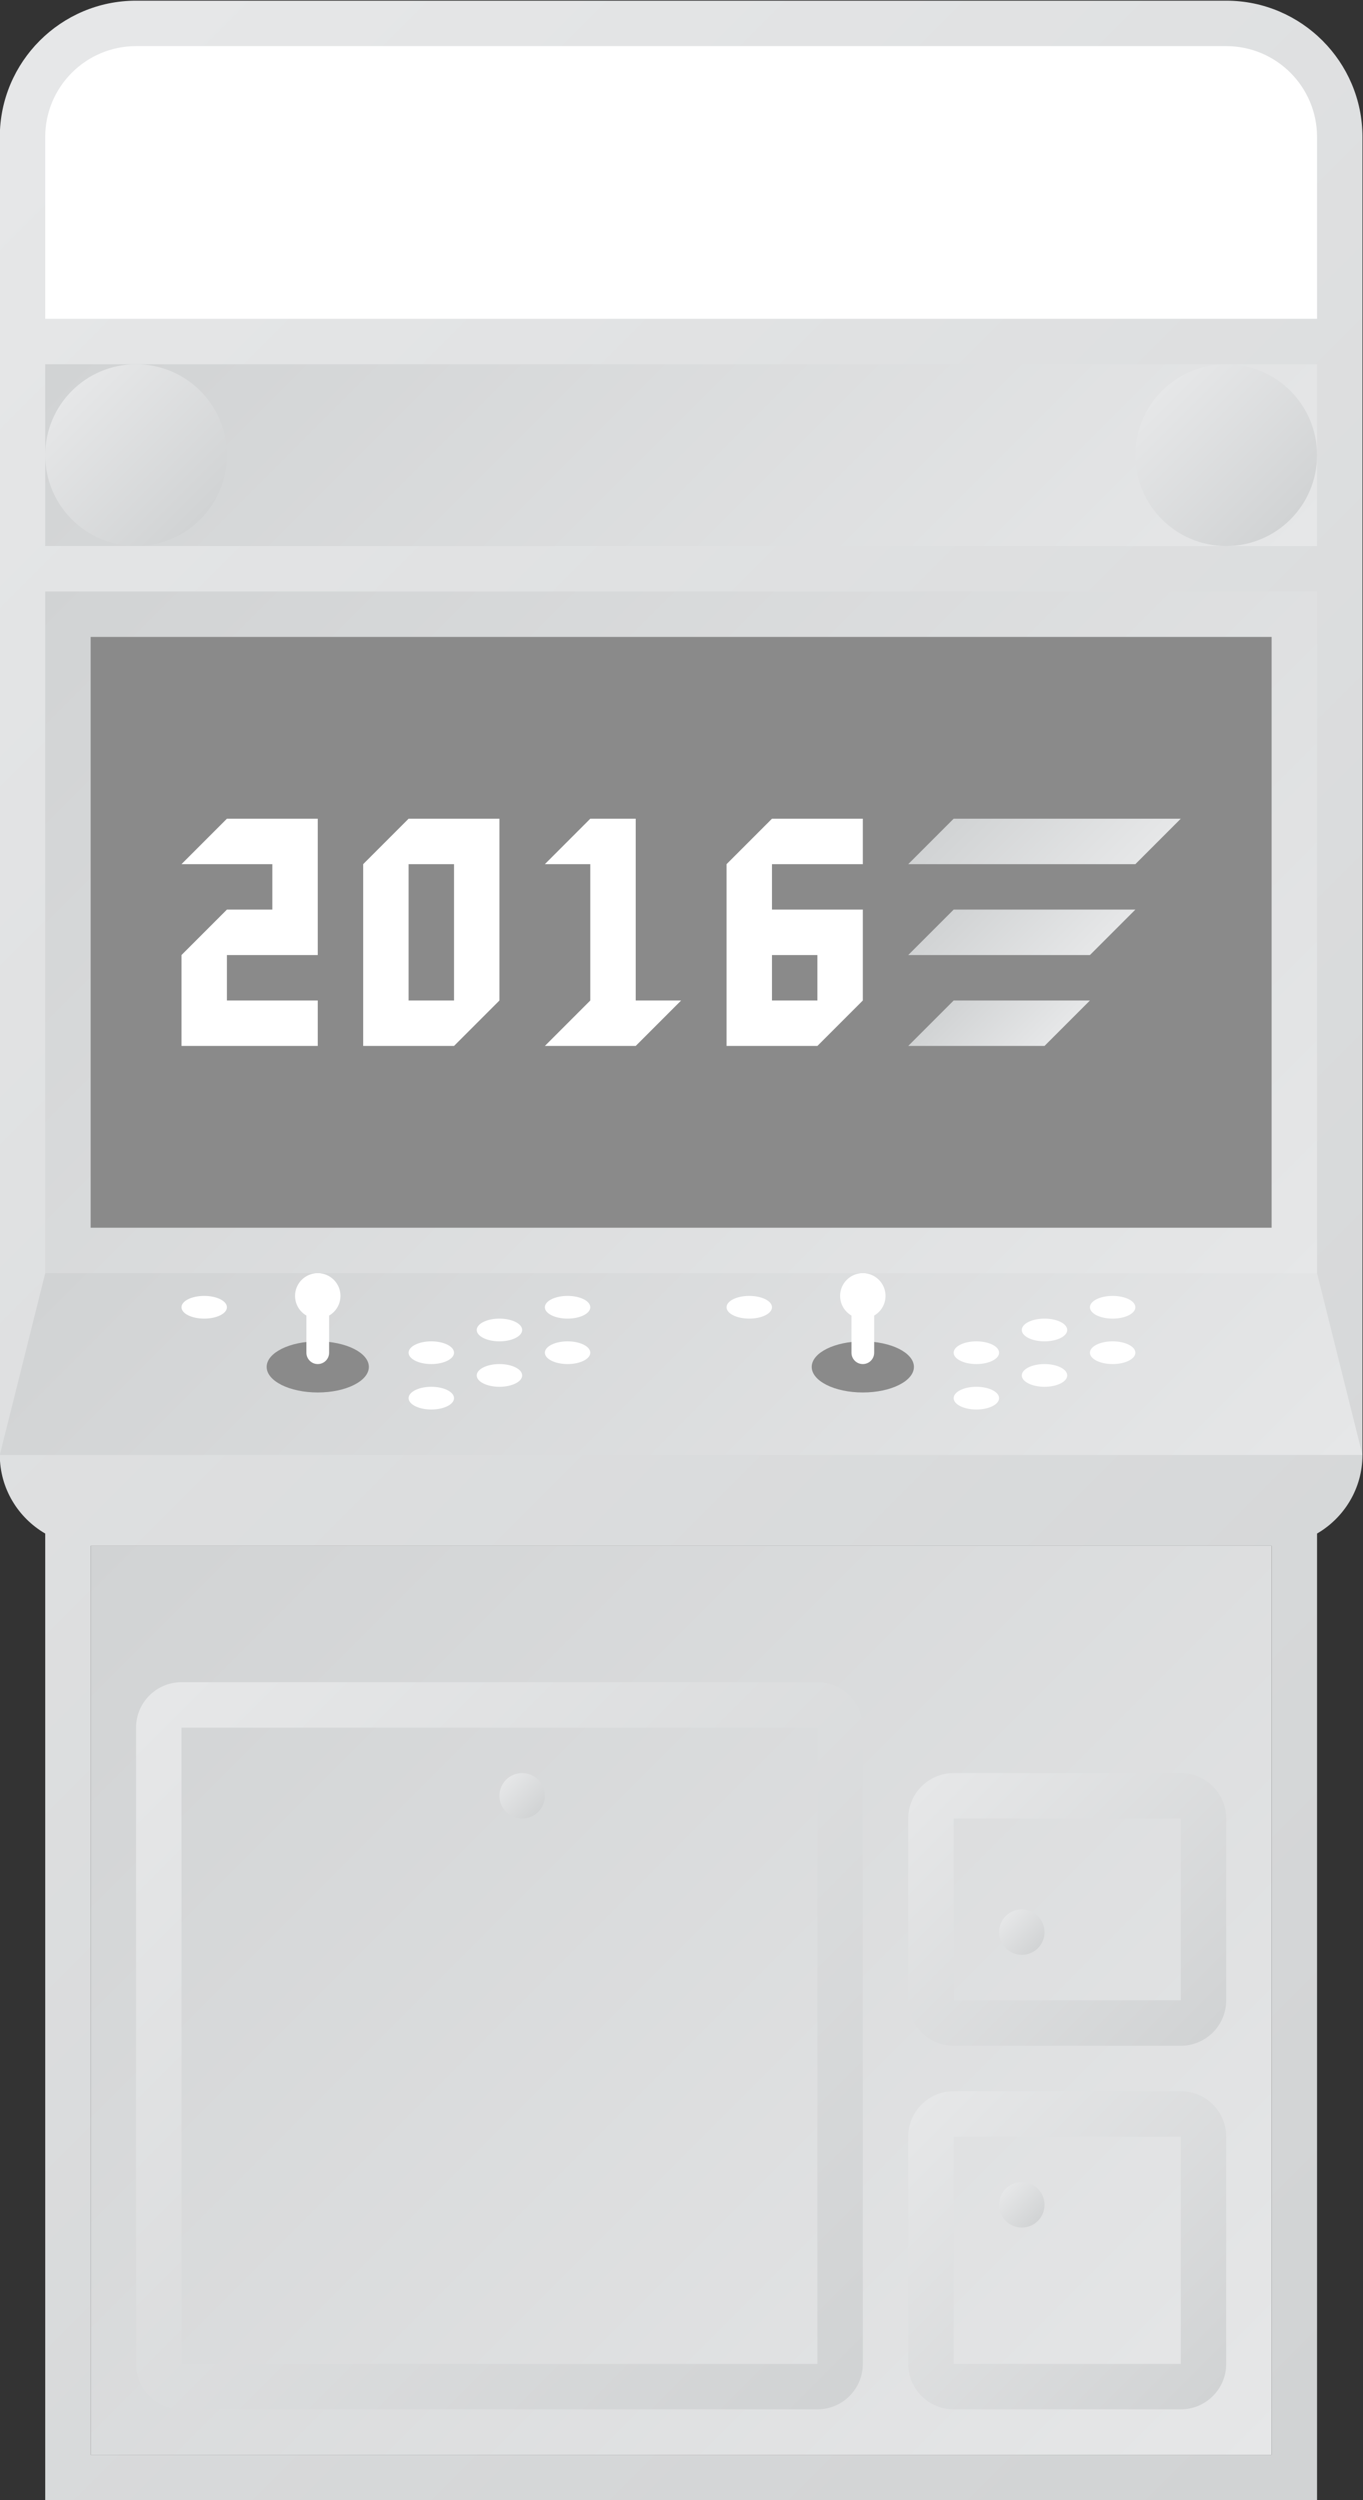 <?xml version="1.0" encoding="UTF-8" standalone="no"?>
<svg
   xmlns:dc="http://purl.org/dc/elements/1.1/"
   xmlns:cc="http://creativecommons.org/ns#"
   xmlns:rdf="http://www.w3.org/1999/02/22-rdf-syntax-ns#"
   xmlns:svg="http://www.w3.org/2000/svg"
   xmlns="http://www.w3.org/2000/svg"
   viewBox="0 0 160 293.333"
   height="293.333"
   width="160"
   xml:space="preserve"
   id="svg2"
   version="1.1"><rect x="0" y="0" width="160" height="293.333" fill="#333333" stroke="none"/><defs
     id="defs6"><clipPath
       id="clipPath18"
       clipPathUnits="userSpaceOnUse"><path
         id="path16"
         d="m 80,236 c -6.617,0 -12,-5.383 -12,-12 v 0 -116 c 0,-2.953 1.613,-5.531 4,-6.918 v 0 V 20 16 h 4 104 4 v 85.082 c 2.386,1.387 4,3.965 4,6.918 v 0 116 c 0,6.617 -5.383,12 -12,12 v 0 z M 76,100 H 180 V 20 H 76 Z" /></clipPath><linearGradient
       id="linearGradient28"
       spreadMethod="pad"
       gradientTransform="matrix(164.481,-164.481,-164.481,-164.481,45.759,206.722)"
       gradientUnits="userSpaceOnUse"
       y2="0"
       x2="1"
       y1="0"
       x1="0"><stop
         id="stop24"
         offset="0"
         style="stop-opacity:1;stop-color:#e6e7e8" /><stop
         id="stop26"
         offset="1"
         style="stop-opacity:1;stop-color:#d1d3d4" /></linearGradient><clipPath
       id="clipPath38"
       clipPathUnits="userSpaceOnUse"><path
         id="path36"
         d="m 72,124 h 112 v 59.999 H 72 Z" /></clipPath><linearGradient
       id="linearGradient48"
       spreadMethod="pad"
       gradientTransform="matrix(-86,86,86,86,171,111)"
       gradientUnits="userSpaceOnUse"
       y2="0"
       x2="1"
       y1="0"
       x1="0"><stop
         id="stop44"
         offset="0"
         style="stop-opacity:1;stop-color:#e6e7e8" /><stop
         id="stop46"
         offset="1"
         style="stop-opacity:1;stop-color:#d1d3d4" /></linearGradient><clipPath
       id="clipPath58"
       clipPathUnits="userSpaceOnUse"><path
         id="path56"
         d="m 76,20 h 104 v 80 H 76 Z" /></clipPath><linearGradient
       id="linearGradient68"
       spreadMethod="pad"
       gradientTransform="matrix(-92,92,92,92,174,14)"
       gradientUnits="userSpaceOnUse"
       y2="0"
       x2="1"
       y1="0"
       x1="0"><stop
         id="stop64"
         offset="0"
         style="stop-opacity:1;stop-color:#e6e7e8" /><stop
         id="stop66"
         offset="1"
         style="stop-opacity:1;stop-color:#d1d3d4" /></linearGradient><clipPath
       id="clipPath78"
       clipPathUnits="userSpaceOnUse"><path
         id="path76"
         d="M 0,256 H 256 V 0 H 0 Z" /></clipPath><clipPath
       id="clipPath88"
       clipPathUnits="userSpaceOnUse"><path
         id="path86"
         d="m 84,88 c -2.209,0 -4,-1.791 -4,-4 v 0 -56 c 0,-2.209 1.791,-4 4,-4 v 0 h 56 c 2.209,0 4,1.791 4,4 v 0 56 c 0,2.209 -1.791,4 -4,4 v 0 z m 0,-4 h 56.001 V 28 H 84 Z" /></clipPath><linearGradient
       id="linearGradient98"
       spreadMethod="pad"
       gradientTransform="matrix(61.657,-61.657,-61.657,-61.657,81.172,86.828)"
       gradientUnits="userSpaceOnUse"
       y2="0"
       x2="1"
       y1="0"
       x1="0"><stop
         id="stop94"
         offset="0"
         style="stop-opacity:1;stop-color:#e6e7e8" /><stop
         id="stop96"
         offset="1"
         style="stop-opacity:1;stop-color:#d1d3d4" /></linearGradient><clipPath
       id="clipPath108"
       clipPathUnits="userSpaceOnUse"><path
         id="path106"
         d="m 152,80 c -2.209,0 -4,-1.791 -4,-4 v 0 -16 c 0,-2.209 1.791,-4 4,-4 v 0 h 20 c 2.209,0 4,1.791 4,4 v 0 16 c 0,2.209 -1.791,4 -4,4 v 0 z m 0,-4 h 20 V 60.001 h -20 z" /></clipPath><linearGradient
       id="linearGradient118"
       spreadMethod="pad"
       gradientTransform="matrix(23.657,-23.657,-23.657,-23.657,150.172,79.828)"
       gradientUnits="userSpaceOnUse"
       y2="0"
       x2="1"
       y1="0"
       x1="0"><stop
         id="stop114"
         offset="0"
         style="stop-opacity:1;stop-color:#e6e7e8" /><stop
         id="stop116"
         offset="1"
         style="stop-opacity:1;stop-color:#d1d3d4" /></linearGradient><clipPath
       id="clipPath128"
       clipPathUnits="userSpaceOnUse"><path
         id="path126"
         d="m 152,52 c -2.209,0 -4,-1.791 -4,-4 v 0 -20 c 0,-2.209 1.791,-4 4,-4 v 0 h 20 c 2.209,0 4,1.791 4,4 v 0 20 c 0,2.209 -1.791,4 -4,4 v 0 z m 0,-4 h 20 V 28 h -20 z" /></clipPath><linearGradient
       id="linearGradient138"
       spreadMethod="pad"
       gradientTransform="matrix(25.657,-25.657,-25.657,-25.657,149.172,50.828)"
       gradientUnits="userSpaceOnUse"
       y2="0"
       x2="1"
       y1="0"
       x1="0"><stop
         id="stop134"
         offset="0"
         style="stop-opacity:1;stop-color:#e6e7e8" /><stop
         id="stop136"
         offset="1"
         style="stop-opacity:1;stop-color:#d1d3d4" /></linearGradient><clipPath
       id="clipPath148"
       clipPathUnits="userSpaceOnUse"><path
         id="path146"
         d="M 0,256 H 256 V 0 H 0 Z" /></clipPath><clipPath
       id="clipPath166"
       clipPathUnits="userSpaceOnUse"><path
         id="path164"
         d="m 152,164 -4,-4 h 20 l 4,4 z" /></clipPath><linearGradient
       id="linearGradient176"
       spreadMethod="pad"
       gradientTransform="matrix(-10,10,10,10,165,157)"
       gradientUnits="userSpaceOnUse"
       y2="0"
       x2="1"
       y1="0"
       x1="0"><stop
         id="stop172"
         offset="0"
         style="stop-opacity:1;stop-color:#e6e7e8" /><stop
         id="stop174"
         offset="1"
         style="stop-opacity:1;stop-color:#d1d3d4" /></linearGradient><clipPath
       id="clipPath186"
       clipPathUnits="userSpaceOnUse"><path
         id="path184"
         d="m 152,156 -4,-4 h 16 l 4,4 z" /></clipPath><linearGradient
       id="linearGradient196"
       spreadMethod="pad"
       gradientTransform="matrix(-8,8,8,8,162,150)"
       gradientUnits="userSpaceOnUse"
       y2="0"
       x2="1"
       y1="0"
       x1="0"><stop
         id="stop192"
         offset="0"
         style="stop-opacity:1;stop-color:#e6e7e8" /><stop
         id="stop194"
         offset="1"
         style="stop-opacity:1;stop-color:#d1d3d4" /></linearGradient><clipPath
       id="clipPath206"
       clipPathUnits="userSpaceOnUse"><path
         id="path204"
         d="m 152,148 -4,-4 h 12 l 4,4 z" /></clipPath><linearGradient
       id="linearGradient216"
       spreadMethod="pad"
       gradientTransform="matrix(-6,6,6,6,159,143)"
       gradientUnits="userSpaceOnUse"
       y2="0"
       x2="1"
       y1="0"
       x1="0"><stop
         id="stop212"
         offset="0"
         style="stop-opacity:1;stop-color:#e6e7e8" /><stop
         id="stop214"
         offset="1"
         style="stop-opacity:1;stop-color:#d1d3d4" /></linearGradient><clipPath
       id="clipPath226"
       clipPathUnits="userSpaceOnUse"><path
         id="path224"
         d="M 0,256 H 256 V 0 H 0 Z" /></clipPath><clipPath
       id="clipPath238"
       clipPathUnits="userSpaceOnUse"><path
         id="path236"
         d="m 72,188 h 112 v 16 H 72 Z" /></clipPath><linearGradient
       id="linearGradient248"
       spreadMethod="pad"
       gradientTransform="matrix(-64,64,64,64,160,164)"
       gradientUnits="userSpaceOnUse"
       y2="0"
       x2="1"
       y1="0"
       x1="0"><stop
         id="stop244"
         offset="0"
         style="stop-opacity:1;stop-color:#e6e7e8" /><stop
         id="stop246"
         offset="1"
         style="stop-opacity:1;stop-color:#d1d3d4" /></linearGradient><clipPath
       id="clipPath258"
       clipPathUnits="userSpaceOnUse"><path
         id="path256"
         d="m 72,196 c 0,-4.419 3.581,-8 8,-8 v 0 c 4.418,0 8,3.581 8,8 v 0 c 0,4.418 -3.582,8 -8,8 v 0 c -4.419,0 -8,-3.582 -8,-8" /></clipPath><linearGradient
       id="linearGradient268"
       spreadMethod="pad"
       gradientTransform="matrix(11.314,-11.314,-11.314,-11.314,74.343,201.657)"
       gradientUnits="userSpaceOnUse"
       y2="0"
       x2="1"
       y1="0"
       x1="0"><stop
         id="stop264"
         offset="0"
         style="stop-opacity:1;stop-color:#e6e7e8" /><stop
         id="stop266"
         offset="1"
         style="stop-opacity:1;stop-color:#d1d3d4" /></linearGradient><clipPath
       id="clipPath278"
       clipPathUnits="userSpaceOnUse"><path
         id="path276"
         d="m 168,196 c 0,-4.419 3.582,-8 8,-8 v 0 c 4.418,0 8,3.581 8,8 v 0 c 0,4.418 -3.582,8 -8,8 v 0 c -4.418,0 -8,-3.582 -8,-8" /></clipPath><linearGradient
       id="linearGradient288"
       spreadMethod="pad"
       gradientTransform="matrix(11.314,-11.314,-11.314,-11.314,170.343,201.657)"
       gradientUnits="userSpaceOnUse"
       y2="0"
       x2="1"
       y1="0"
       x1="0"><stop
         id="stop284"
         offset="0"
         style="stop-opacity:1;stop-color:#e6e7e8" /><stop
         id="stop286"
         offset="1"
         style="stop-opacity:1;stop-color:#d1d3d4" /></linearGradient><clipPath
       id="clipPath298"
       clipPathUnits="userSpaceOnUse"><path
         id="path296"
         d="m 112,78 c 0,-1.105 0.895,-2 2,-2 v 0 c 1.105,0 2,0.895 2,2 v 0 c 0,1.105 -0.895,2 -2,2 v 0 c -1.105,0 -2,-0.895 -2,-2" /></clipPath><linearGradient
       id="linearGradient308"
       spreadMethod="pad"
       gradientTransform="matrix(2.828,-2.828,-2.828,-2.828,112.586,79.414)"
       gradientUnits="userSpaceOnUse"
       y2="0"
       x2="1"
       y1="0"
       x1="0"><stop
         id="stop304"
         offset="0"
         style="stop-opacity:1;stop-color:#e6e7e8" /><stop
         id="stop306"
         offset="1"
         style="stop-opacity:1;stop-color:#d1d3d4" /></linearGradient><clipPath
       id="clipPath318"
       clipPathUnits="userSpaceOnUse"><path
         id="path316"
         d="m 156,66 c 0,-1.105 0.895,-2 2,-2 v 0 c 1.105,0 2,0.895 2,2 v 0 c 0,1.105 -0.895,2 -2,2 v 0 c -1.105,0 -2,-0.895 -2,-2" /></clipPath><linearGradient
       id="linearGradient328"
       spreadMethod="pad"
       gradientTransform="matrix(2.828,-2.828,-2.828,-2.828,156.586,67.414)"
       gradientUnits="userSpaceOnUse"
       y2="0"
       x2="1"
       y1="0"
       x1="0"><stop
         id="stop324"
         offset="0"
         style="stop-opacity:1;stop-color:#e6e7e8" /><stop
         id="stop326"
         offset="1"
         style="stop-opacity:1;stop-color:#d1d3d4" /></linearGradient><clipPath
       id="clipPath338"
       clipPathUnits="userSpaceOnUse"><path
         id="path336"
         d="m 156,42 c 0,-1.105 0.895,-2 2,-2 v 0 c 1.105,0 2,0.895 2,2 v 0 c 0,1.105 -0.895,2 -2,2 v 0 c -1.105,0 -2,-0.895 -2,-2" /></clipPath><linearGradient
       id="linearGradient348"
       spreadMethod="pad"
       gradientTransform="matrix(2.828,-2.828,-2.828,-2.828,156.586,43.414)"
       gradientUnits="userSpaceOnUse"
       y2="0"
       x2="1"
       y1="0"
       x1="0"><stop
         id="stop344"
         offset="0"
         style="stop-opacity:1;stop-color:#e6e7e8" /><stop
         id="stop346"
         offset="1"
         style="stop-opacity:1;stop-color:#d1d3d4" /></linearGradient><clipPath
       id="clipPath358"
       clipPathUnits="userSpaceOnUse"><path
         id="path356"
         d="m 72,124 -4,-16 h 120 l -4,16 z" /></clipPath><linearGradient
       id="linearGradient368"
       spreadMethod="pad"
       gradientTransform="matrix(-66,66,66,66,161,81)"
       gradientUnits="userSpaceOnUse"
       y2="0"
       x2="1"
       y1="0"
       x1="0"><stop
         id="stop364"
         offset="0"
         style="stop-opacity:1;stop-color:#e6e7e8" /><stop
         id="stop366"
         offset="1"
         style="stop-opacity:1;stop-color:#d1d3d4" /></linearGradient><clipPath
       id="clipPath378"
       clipPathUnits="userSpaceOnUse"><path
         id="path376"
         d="M 0,256 H 256 V 0 H 0 Z" /></clipPath></defs><g
     transform="matrix(1.333,0,0,-1.333,-90.667,314.667)"
     id="g10"><g
       id="g12"><g
         clip-path="url(#clipPath18)"
         id="g14"><g
           id="g20"><g
             id="g22"><path
               id="path30"
               style="fill:url(#linearGradient28);stroke:none"
               d="m 80,236 c -6.617,0 -12,-5.383 -12,-12 v 0 -116 c 0,-2.953 1.613,-5.531 4,-6.918 v 0 V 20 16 h 4 104 4 v 85.082 c 2.386,1.387 4,3.965 4,6.918 v 0 116 c 0,6.617 -5.383,12 -12,12 v 0 z M 76,100 H 180 V 20 H 76 Z" /></g></g></g></g><g
       id="g32"><g
         clip-path="url(#clipPath38)"
         id="g34"><g
           id="g40"><g
             id="g42"><path
               id="path50"
               style="fill:url(#linearGradient48);stroke:none"
               d="m 72,124 h 112 v 59.999 H 72 Z" /></g></g></g></g><g
       id="g52"><g
         clip-path="url(#clipPath58)"
         id="g54"><g
           id="g60"><g
             id="g62"><path
               id="path70"
               style="fill:url(#linearGradient68);stroke:none"
               d="m 76,20 h 104 v 80 H 76 Z" /></g></g></g></g><g
       id="g72"><g
         clip-path="url(#clipPath78)"
         id="g74"><path
           id="path80"
           style="fill:#8a8a8a;fill-opacity:1;fill-rule:nonzero;stroke:none"
           d="M 180,128 H 76 v 52 h 104 z" /></g></g><g
       id="g82"><g
         clip-path="url(#clipPath88)"
         id="g84"><g
           id="g90"><g
             id="g92"><path
               id="path100"
               style="fill:url(#linearGradient98);stroke:none"
               d="m 84,88 c -2.209,0 -4,-1.791 -4,-4 v 0 -56 c 0,-2.209 1.791,-4 4,-4 v 0 h 56 c 2.209,0 4,1.791 4,4 v 0 56 c 0,2.209 -1.791,4 -4,4 v 0 z m 0,-4 h 56.001 V 28 H 84 Z" /></g></g></g></g><g
       id="g102"><g
         clip-path="url(#clipPath108)"
         id="g104"><g
           id="g110"><g
             id="g112"><path
               id="path120"
               style="fill:url(#linearGradient118);stroke:none"
               d="m 152,80 c -2.209,0 -4,-1.791 -4,-4 v 0 -16 c 0,-2.209 1.791,-4 4,-4 v 0 h 20 c 2.209,0 4,1.791 4,4 v 0 16 c 0,2.209 -1.791,4 -4,4 v 0 z m 0,-4 h 20 V 60.001 h -20 z" /></g></g></g></g><g
       id="g122"><g
         clip-path="url(#clipPath128)"
         id="g124"><g
           id="g130"><g
             id="g132"><path
               id="path140"
               style="fill:url(#linearGradient138);stroke:none"
               d="m 152,52 c -2.209,0 -4,-1.791 -4,-4 v 0 -20 c 0,-2.209 1.791,-4 4,-4 v 0 h 20 c 2.209,0 4,1.791 4,4 v 0 20 c 0,2.209 -1.791,4 -4,4 v 0 z m 0,-4 h 20 V 28 h -20 z" /></g></g></g></g><g
       id="g142"><g
         clip-path="url(#clipPath148)"
         id="g144"><g
           transform="translate(84,160)"
           id="g150"><path
             id="path152"
             style="fill:#ffffff;fill-opacity:1;fill-rule:nonzero;stroke:none"
             d="M 0,0 H 8 V -4 H 4 L 0,-8 v -8 h 4 8 v 4 H 4 v 4 h 4 4 V 0 4 H 4 Z" /></g><path
           id="path154"
           style="fill:#ffffff;fill-opacity:1;fill-rule:nonzero;stroke:none"
           d="m 104,160 h 4 v -12 h -4 z m 0,4 -4,-4 v -16 h 4 4 l 4,4 v 16 h -4 z" /><g
           transform="translate(124,148)"
           id="g156"><path
             id="path158"
             style="fill:#ffffff;fill-opacity:1;fill-rule:nonzero;stroke:none"
             d="m 0,0 v 16 h -4 l -4,-4 h 4 V 0 l -4,-4 h 4 4 l 4,4 z" /></g></g></g><g
       id="g160"><g
         clip-path="url(#clipPath166)"
         id="g162"><g
           id="g168"><g
             id="g170"><path
               id="path178"
               style="fill:url(#linearGradient176);stroke:none"
               d="m 152,164 -4,-4 h 20 l 4,4 z" /></g></g></g></g><g
       id="g180"><g
         clip-path="url(#clipPath186)"
         id="g182"><g
           id="g188"><g
             id="g190"><path
               id="path198"
               style="fill:url(#linearGradient196);stroke:none"
               d="m 152,156 -4,-4 h 16 l 4,4 z" /></g></g></g></g><g
       id="g200"><g
         clip-path="url(#clipPath206)"
         id="g202"><g
           id="g208"><g
             id="g210"><path
               id="path218"
               style="fill:url(#linearGradient216);stroke:none"
               d="m 152,148 -4,-4 h 12 l 4,4 z" /></g></g></g></g><g
       id="g220"><g
         clip-path="url(#clipPath226)"
         id="g222"><g
           transform="translate(176,232)"
           id="g228"><path
             id="path230"
             style="fill:#ffffff;fill-opacity:1;fill-rule:nonzero;stroke:none"
             d="m 0,0 h -96 c -4.418,0 -8,-3.582 -8,-8 V -24 H 8 V -8 C 8,-3.582 4.418,0 0,0" /></g></g></g><g
       id="g232"><g
         clip-path="url(#clipPath238)"
         id="g234"><g
           id="g240"><g
             id="g242"><path
               id="path250"
               style="fill:url(#linearGradient248);stroke:none"
               d="m 72,188 h 112 v 16 H 72 Z" /></g></g></g></g><g
       id="g252"><g
         clip-path="url(#clipPath258)"
         id="g254"><g
           id="g260"><g
             id="g262"><path
               id="path270"
               style="fill:url(#linearGradient268);stroke:none"
               d="m 72,196 c 0,-4.419 3.581,-8 8,-8 v 0 c 4.418,0 8,3.581 8,8 v 0 c 0,4.418 -3.582,8 -8,8 v 0 c -4.419,0 -8,-3.582 -8,-8" /></g></g></g></g><g
       id="g272"><g
         clip-path="url(#clipPath278)"
         id="g274"><g
           id="g280"><g
             id="g282"><path
               id="path290"
               style="fill:url(#linearGradient288);stroke:none"
               d="m 168,196 c 0,-4.419 3.582,-8 8,-8 v 0 c 4.418,0 8,3.581 8,8 v 0 c 0,4.418 -3.582,8 -8,8 v 0 c -4.418,0 -8,-3.582 -8,-8" /></g></g></g></g><g
       id="g292"><g
         clip-path="url(#clipPath298)"
         id="g294"><g
           id="g300"><g
             id="g302"><path
               id="path310"
               style="fill:url(#linearGradient308);stroke:none"
               d="m 112,78 c 0,-1.105 0.895,-2 2,-2 v 0 c 1.105,0 2,0.895 2,2 v 0 c 0,1.105 -0.895,2 -2,2 v 0 c -1.105,0 -2,-0.895 -2,-2" /></g></g></g></g><g
       id="g312"><g
         clip-path="url(#clipPath318)"
         id="g314"><g
           id="g320"><g
             id="g322"><path
               id="path330"
               style="fill:url(#linearGradient328);stroke:none"
               d="m 156,66 c 0,-1.105 0.895,-2 2,-2 v 0 c 1.105,0 2,0.895 2,2 v 0 c 0,1.105 -0.895,2 -2,2 v 0 c -1.105,0 -2,-0.895 -2,-2" /></g></g></g></g><g
       id="g332"><g
         clip-path="url(#clipPath338)"
         id="g334"><g
           id="g340"><g
             id="g342"><path
               id="path350"
               style="fill:url(#linearGradient348);stroke:none"
               d="m 156,42 c 0,-1.105 0.895,-2 2,-2 v 0 c 1.105,0 2,0.895 2,2 v 0 c 0,1.105 -0.895,2 -2,2 v 0 c -1.105,0 -2,-0.895 -2,-2" /></g></g></g></g><g
       id="g352"><g
         clip-path="url(#clipPath358)"
         id="g354"><g
           id="g360"><g
             id="g362"><path
               id="path370"
               style="fill:url(#linearGradient368);stroke:none"
               d="m 72,124 -4,-16 h 120 l -4,16 z" /></g></g></g></g><g
       id="g372"><g
         clip-path="url(#clipPath378)"
         id="g374"><g
           transform="translate(100.5,115.75)"
           id="g380"><path
             id="path382"
             style="fill:#8a8a8a;fill-opacity:1;fill-rule:nonzero;stroke:none"
             d="M 0,0 C 0,-1.242 -2.015,-2.25 -4.5,-2.25 -6.985,-2.25 -9,-1.242 -9,0 -9,1.242 -6.985,2.25 -4.5,2.25 -2.015,2.25 0,1.242 0,0" /></g><g
           transform="translate(96,116)"
           id="g384"><path
             id="path386"
             style="fill:#ffffff;fill-opacity:1;fill-rule:nonzero;stroke:none"
             d="M 0,0 V 0 C 0.552,0 1,0.447 1,1 V 7 C 1,7.553 0.552,8 0,8 -0.552,8 -1,7.553 -1,7 V 1 C -1,0.447 -0.552,0 0,0" /></g><g
           transform="translate(114,119)"
           id="g388"><path
             id="path390"
             style="fill:#ffffff;fill-opacity:1;fill-rule:nonzero;stroke:none"
             d="m 0,0 c 0,-0.553 -0.896,-1 -2,-1 -1.104,0 -2,0.447 -2,1 0,0.553 0.896,1 2,1 1.104,0 2,-0.447 2,-1" /></g><g
           transform="translate(120,121)"
           id="g392"><path
             id="path394"
             style="fill:#ffffff;fill-opacity:1;fill-rule:nonzero;stroke:none"
             d="m 0,0 c 0,-0.553 -0.896,-1 -2,-1 -1.104,0 -2,0.447 -2,1 0,0.553 0.896,1 2,1 1.104,0 2,-0.447 2,-1" /></g><g
           transform="translate(88,121)"
           id="g396"><path
             id="path398"
             style="fill:#ffffff;fill-opacity:1;fill-rule:nonzero;stroke:none"
             d="m 0,0 c 0,-0.553 -0.896,-1 -2,-1 -1.104,0 -2,0.447 -2,1 0,0.553 0.896,1 2,1 1.104,0 2,-0.447 2,-1" /></g><g
           transform="translate(108,117)"
           id="g400"><path
             id="path402"
             style="fill:#ffffff;fill-opacity:1;fill-rule:nonzero;stroke:none"
             d="m 0,0 c 0,-0.553 -0.896,-1 -2,-1 -1.104,0 -2,0.447 -2,1 0,0.553 0.896,1 2,1 1.104,0 2,-0.447 2,-1" /></g><g
           transform="translate(114,115)"
           id="g404"><path
             id="path406"
             style="fill:#ffffff;fill-opacity:1;fill-rule:nonzero;stroke:none"
             d="m 0,0 c 0,-0.553 -0.896,-1 -2,-1 -1.104,0 -2,0.447 -2,1 0,0.553 0.896,1 2,1 1.104,0 2,-0.447 2,-1" /></g><g
           transform="translate(120,117)"
           id="g408"><path
             id="path410"
             style="fill:#ffffff;fill-opacity:1;fill-rule:nonzero;stroke:none"
             d="m 0,0 c 0,-0.553 -0.896,-1 -2,-1 -1.104,0 -2,0.447 -2,1 0,0.553 0.896,1 2,1 1.104,0 2,-0.447 2,-1" /></g><g
           transform="translate(108,113)"
           id="g412"><path
             id="path414"
             style="fill:#ffffff;fill-opacity:1;fill-rule:nonzero;stroke:none"
             d="m 0,0 c 0,-0.553 -0.896,-1 -2,-1 -1.104,0 -2,0.447 -2,1 0,0.553 0.896,1 2,1 1.104,0 2,-0.447 2,-1" /></g><g
           transform="translate(98,122)"
           id="g416"><path
             id="path418"
             style="fill:#ffffff;fill-opacity:1;fill-rule:nonzero;stroke:none"
             d="m 0,0 c 0,-1.104 -0.896,-2 -2,-2 -1.104,0 -2,0.896 -2,2 0,1.104 0.896,2 2,2 1.104,0 2,-0.896 2,-2" /></g><g
           transform="translate(148.5,115.75)"
           id="g420"><path
             id="path422"
             style="fill:#8a8a8a;fill-opacity:1;fill-rule:nonzero;stroke:none"
             d="M 0,0 C 0,-1.242 -2.015,-2.25 -4.5,-2.25 -6.985,-2.25 -9,-1.242 -9,0 -9,1.242 -6.985,2.25 -4.5,2.25 -2.015,2.25 0,1.242 0,0" /></g><g
           transform="translate(144,116)"
           id="g424"><path
             id="path426"
             style="fill:#ffffff;fill-opacity:1;fill-rule:nonzero;stroke:none"
             d="M 0,0 V 0 C 0.553,0 1,0.447 1,1 V 7 C 1,7.553 0.553,8 0,8 -0.553,8 -1,7.553 -1,7 V 1 C -1,0.447 -0.553,0 0,0" /></g><g
           transform="translate(162,119)"
           id="g428"><path
             id="path430"
             style="fill:#ffffff;fill-opacity:1;fill-rule:nonzero;stroke:none"
             d="m 0,0 c 0,-0.553 -0.896,-1 -2,-1 -1.104,0 -2,0.447 -2,1 0,0.553 0.896,1 2,1 1.104,0 2,-0.447 2,-1" /></g><g
           transform="translate(168,121)"
           id="g432"><path
             id="path434"
             style="fill:#ffffff;fill-opacity:1;fill-rule:nonzero;stroke:none"
             d="m 0,0 c 0,-0.553 -0.896,-1 -2,-1 -1.104,0 -2,0.447 -2,1 0,0.553 0.896,1 2,1 1.104,0 2,-0.447 2,-1" /></g><g
           transform="translate(136,121)"
           id="g436"><path
             id="path438"
             style="fill:#ffffff;fill-opacity:1;fill-rule:nonzero;stroke:none"
             d="m 0,0 c 0,-0.553 -0.896,-1 -2,-1 -1.104,0 -2,0.447 -2,1 0,0.553 0.896,1 2,1 1.104,0 2,-0.447 2,-1" /></g><g
           transform="translate(156,117)"
           id="g440"><path
             id="path442"
             style="fill:#ffffff;fill-opacity:1;fill-rule:nonzero;stroke:none"
             d="m 0,0 c 0,-0.553 -0.896,-1 -2,-1 -1.104,0 -2,0.447 -2,1 0,0.553 0.896,1 2,1 1.104,0 2,-0.447 2,-1" /></g><g
           transform="translate(162,115)"
           id="g444"><path
             id="path446"
             style="fill:#ffffff;fill-opacity:1;fill-rule:nonzero;stroke:none"
             d="m 0,0 c 0,-0.553 -0.896,-1 -2,-1 -1.104,0 -2,0.447 -2,1 0,0.553 0.896,1 2,1 1.104,0 2,-0.447 2,-1" /></g><g
           transform="translate(168,117)"
           id="g448"><path
             id="path450"
             style="fill:#ffffff;fill-opacity:1;fill-rule:nonzero;stroke:none"
             d="m 0,0 c 0,-0.553 -0.896,-1 -2,-1 -1.104,0 -2,0.447 -2,1 0,0.553 0.896,1 2,1 1.104,0 2,-0.447 2,-1" /></g><g
           transform="translate(156,113)"
           id="g452"><path
             id="path454"
             style="fill:#ffffff;fill-opacity:1;fill-rule:nonzero;stroke:none"
             d="m 0,0 c 0,-0.553 -0.896,-1 -2,-1 -1.104,0 -2,0.447 -2,1 0,0.553 0.896,1 2,1 1.104,0 2,-0.447 2,-1" /></g><g
           transform="translate(146,122)"
           id="g456"><path
             id="path458"
             style="fill:#ffffff;fill-opacity:1;fill-rule:nonzero;stroke:none"
             d="m 0,0 c 0,-1.104 -0.896,-2 -2,-2 -1.104,0 -2,0.896 -2,2 0,1.104 0.896,2 2,2 1.104,0 2,-0.896 2,-2" /></g><path
           id="path460"
           style="fill:#ffffff;fill-opacity:1;fill-rule:nonzero;stroke:none"
           d="m 140,148 h -4 v 4 h 4 z m 4,12 v 4 h -8 l -4,-4 v -16 h 4 4 l 4,4 v 4 4 h -4 -4 v 4 z" /></g></g></g></svg>